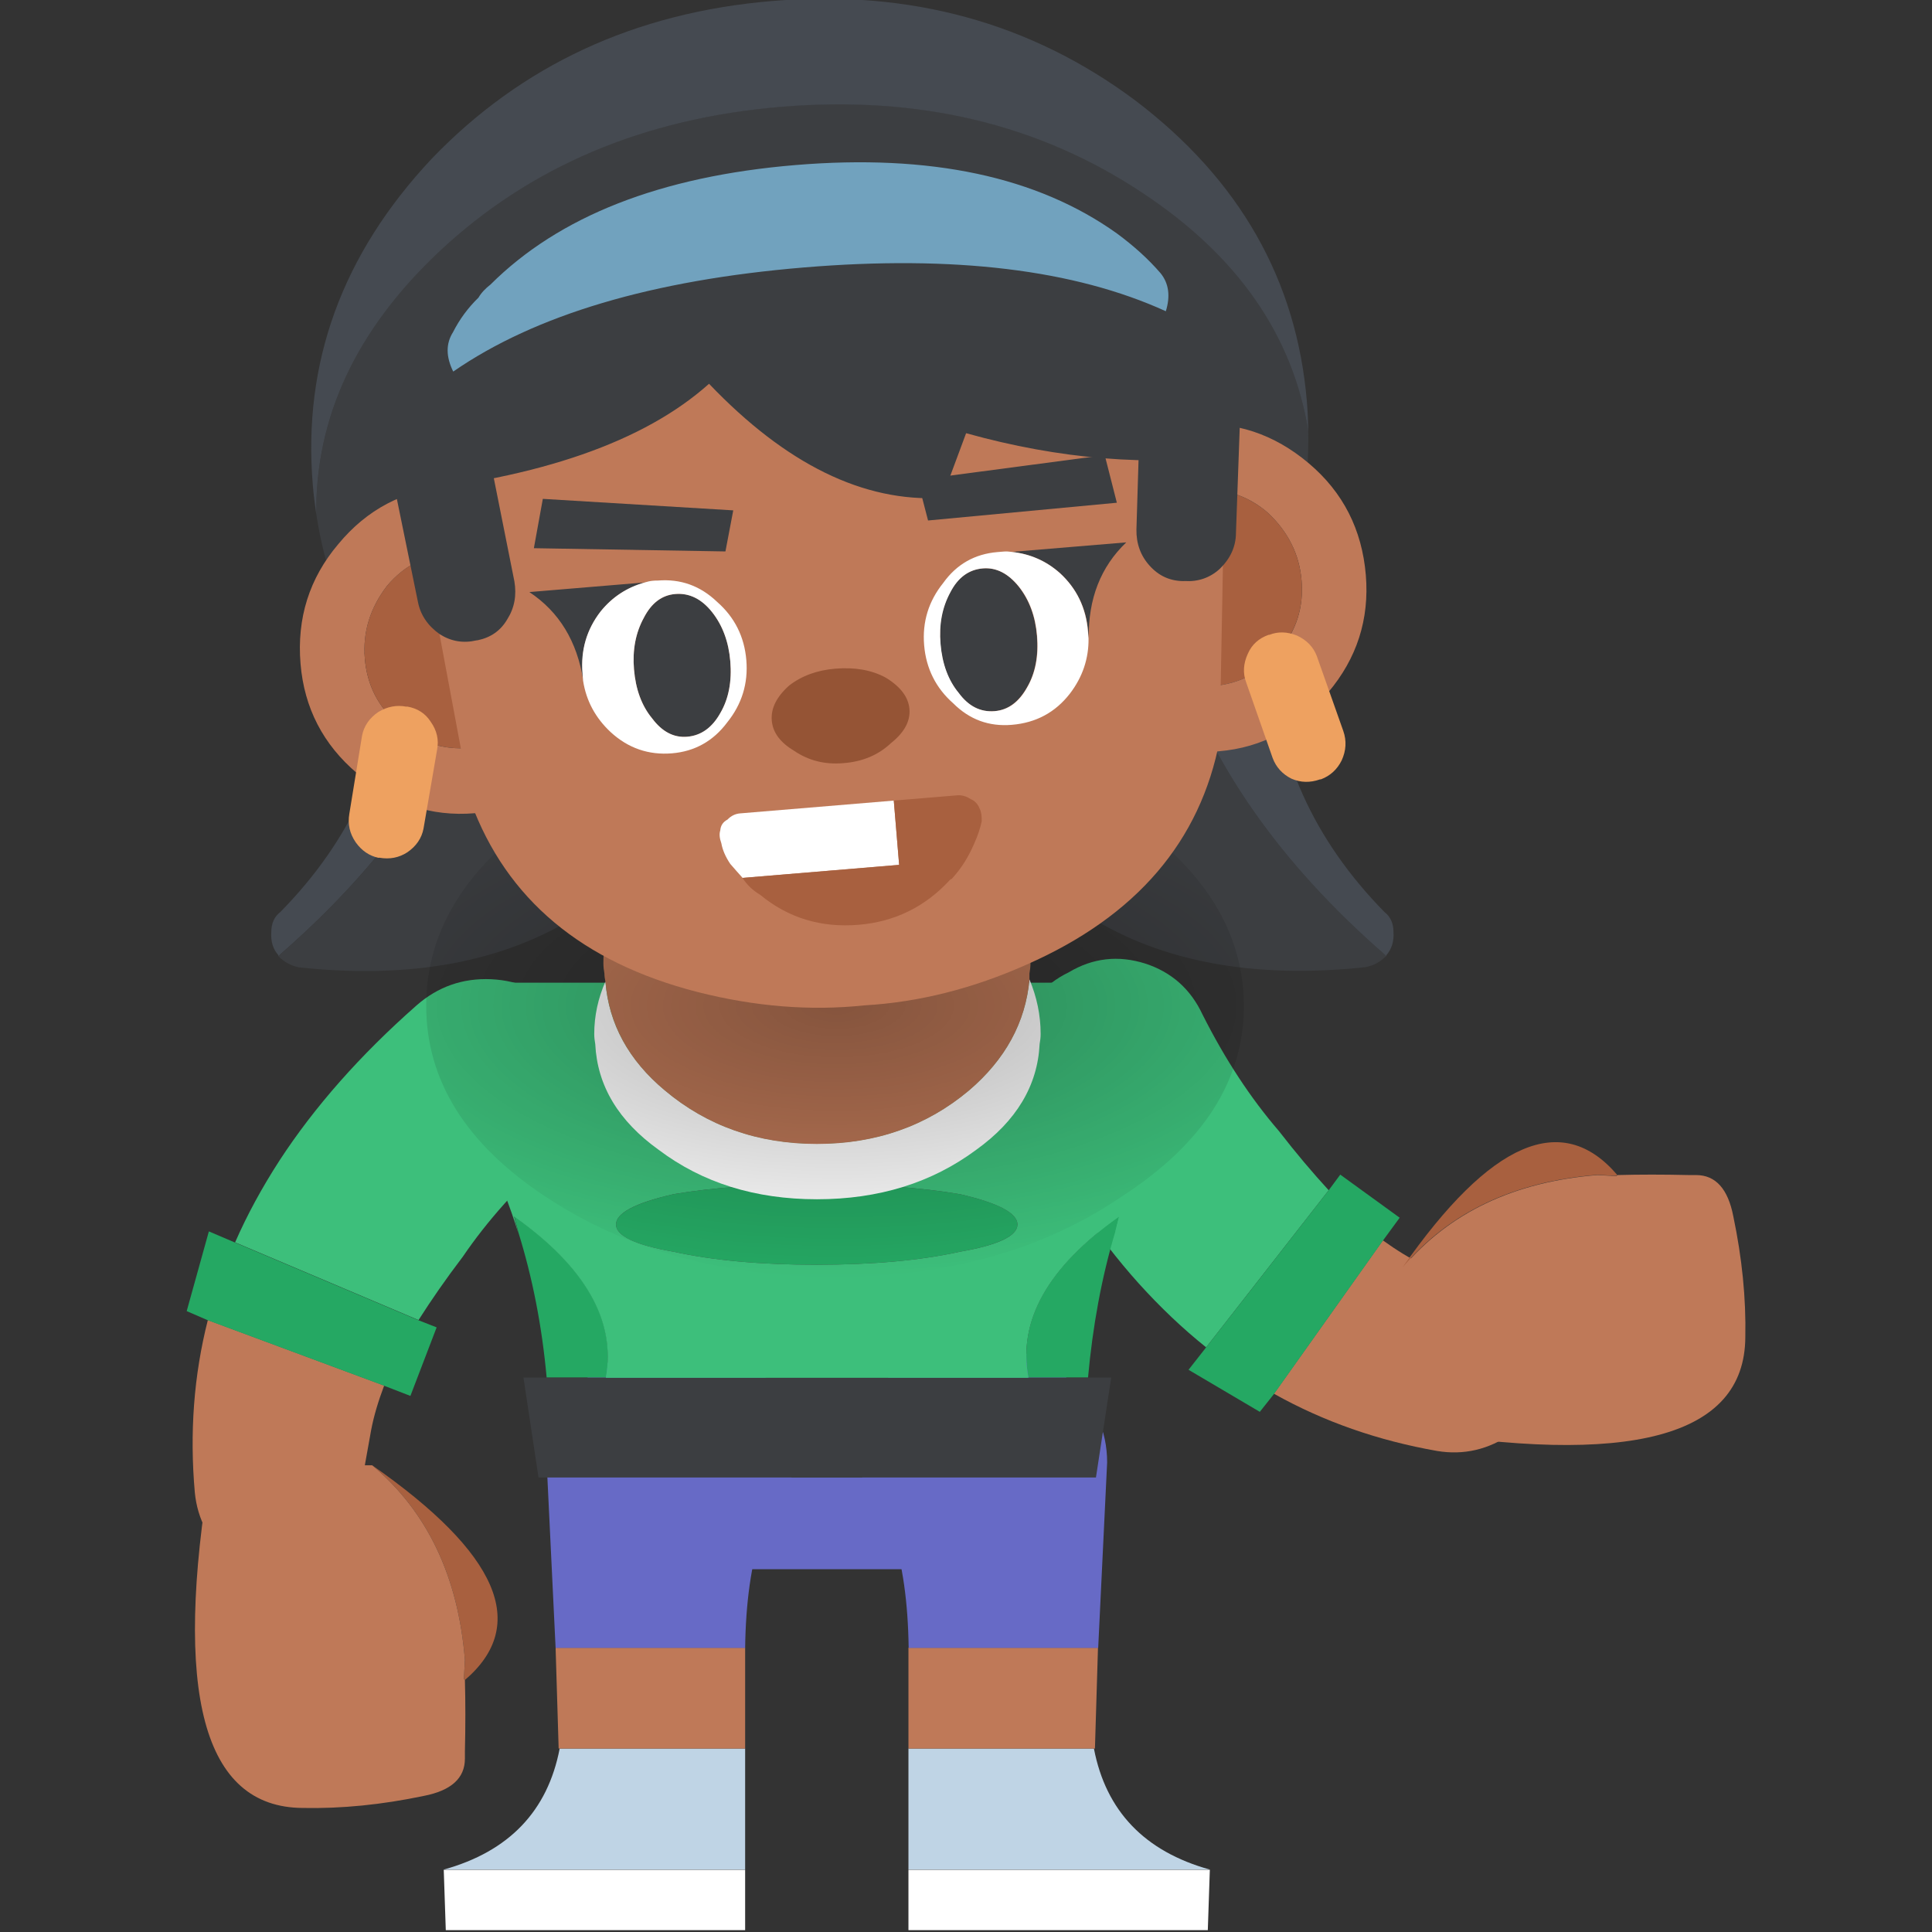 <?xml version="1.0" encoding="utf-8"?>
<!-- Generator: Adobe Illustrator 28.2.0, SVG Export Plug-In . SVG Version: 6.00 Build 0)  -->
<svg version="1.1" id="Layer_1" xmlns="http://www.w3.org/2000/svg" xmlns:xlink="http://www.w3.org/1999/xlink" x="0px" y="0px"
	 viewBox="0 0 95 95" style="enable-background:new 0 0 95 95;" xml:space="preserve">
<rect x="0" y="0" width="95" height="95" fill="#333333" stroke="none"/>
<style type="text/css">
	.st0{fill:#454A51;}
	.st1{fill:#3C3E41;}
	.st2{fill:#FFFFFF;}
	.st3{fill:#BFD4E5;}
	.st4{fill:#BF7958;}
	.st5{fill:#676AC6;}
	.st6{fill:#3DBF7B;}
	.st7{fill:#25A863;}
	.st8{fill:#A8603F;}
	.st9{fill:url(#SVGID_1_);}
	.st10{fill:#955435;}
	.st11{fill:#71A2BE;}
	.st12{fill:#EEA160;}
</style>
<g>
	
		<g id="back_FL_FL_FL_FL_FL_FL_FL_FL_FL_FL_FL_FL_FL_FL_FL_FL_FL_FL_FL_FL_FL_FL_FL_FL" transform="matrix( 1, 0, 0, 1, 48.25,354.4) ">
		<g transform="matrix( 1, 0, 0, 1, 0,0) ">
			<g>
				<g id="Symbol_1_0_Layer0_0_MEMBER_0_FILL_00000132066984007344320890000011683610696908988825_">
					<path class="st0" d="M-23.6-323.14l-3.67-0.2c-0.4-0.03-0.76,0.1-1.09,0.4c-0.33,0.3-0.51,0.66-0.55,1.09
						c-0.23,4.66-2.08,8.76-5.55,12.29c-0.3,0.23-0.45,0.56-0.45,0.99c-0.03,0.46,0.08,0.84,0.35,1.14v0.05
						c0.03-0.03,0.07-0.07,0.1-0.1c5.12-4.46,8.56-9.37,10.31-14.72C-24.05-322.53-23.87-322.84-23.6-323.14z"/>
					<path class="st1" d="M-13.24-322.55l-10.36-0.59c-0.26,0.3-0.45,0.61-0.55,0.94c-1.75,5.35-5.19,10.26-10.31,14.72
						c-0.03,0.03-0.07,0.07-0.1,0.1c0.3,0.3,0.64,0.48,1.04,0.55c10.91,1.16,18.14-3.35,21.71-13.53c0.1-0.36,0.12-0.69,0.05-0.99
						c-0.1-0.33-0.28-0.59-0.55-0.79C-12.6-322.41-12.91-322.55-13.24-322.55z"/>
				</g>
			</g>
		</g>
		<g transform="matrix( 1, 0, 0, 1, 0,0) ">
			<g>
				<g id="Symbol_1_0_Layer0_0_MEMBER_1_FILL_00000139975378243222037730000002936583024474930622_">
					<path class="st1" d="M9.51-322.2c-0.1-0.33-0.28-0.64-0.55-0.94l-10.36,0.59c-0.33,0-0.64,0.13-0.94,0.4
						c-0.26,0.2-0.45,0.46-0.55,0.79c-0.07,0.3-0.05,0.63,0.05,0.99c3.57,10.18,10.81,14.69,21.71,13.53
						c0.4-0.07,0.74-0.25,1.04-0.55c-0.03-0.03-0.07-0.07-0.1-0.1C14.7-311.94,11.26-316.85,9.51-322.2z"/>
					<path class="st0" d="M14.27-321.85c-0.03-0.43-0.21-0.79-0.55-1.09c-0.33-0.3-0.69-0.43-1.09-0.4l-3.67,0.2
						c0.26,0.3,0.45,0.61,0.55,0.94c1.75,5.35,5.19,10.26,10.31,14.72c0.03,0.03,0.07,0.07,0.1,0.1v-0.05
						c0.26-0.3,0.38-0.68,0.35-1.14c0-0.43-0.15-0.76-0.45-0.99C16.35-313.1,14.5-317.19,14.27-321.85z"/>
				</g>
			</g>
		</g>
	</g>
	<g transform="matrix( 1, 0, 0, 1, 56,360.95) ">
		<g transform="matrix( 1, 0, 0, 1, 0,0) ">
			<g>
				<g id="leg_0_Layer0_0_FILL_00000090986164295763538330000012368450129210450573_">
					<path class="st2" d="M3.39-266.04l0.1-2.97h-14.82v2.97H3.39z"/>
					<path class="st3" d="M3.49-269.02c-3.21-0.89-5.11-2.88-5.7-5.95h-9.12v5.95H3.49z"/>
					<path class="st4" d="M-2.21-274.97h0.05l0.15-4.96h-9.32v4.96H-2.21z"/>
					<path class="st5" d="M-1.56-289.04c0-1.59-0.63-2.94-1.88-4.06c-1.22-1.12-2.73-1.69-4.51-1.69c-1.75,0-3.26,0.56-4.51,1.69
						c-1.26,1.12-1.88,2.48-1.88,4.06c1.95,1.59,2.96,4.63,3.02,9.12h9.32L-1.56-289.04z"/>
				</g>
			</g>
		</g>
	</g>
	<g transform="matrix( -1, 0, 0, 1, 40,360.95) ">
		<g transform="matrix( 1, 0, 0, 1, 0,0) ">
			<g>
				<g id="leg_0_Layer0_0_FILL_00000122704021673235495030000002920735369850447510_">
					<path class="st2" d="M18.08-266.04l0.1-2.97H3.36v2.97H18.08z"/>
					<path class="st3" d="M18.18-269.02c-3.21-0.89-5.11-2.88-5.7-5.95H3.36v5.95H18.18z"/>
					<path class="st4" d="M12.48-274.97h0.05l0.15-4.96H3.36v4.96H12.48z"/>
					<path class="st5" d="M13.12-289.04c0-1.59-0.63-2.94-1.88-4.06c-1.22-1.12-2.73-1.69-4.51-1.69c-1.75,0-3.26,0.56-4.51,1.69
						c-1.26,1.12-1.88,2.48-1.88,4.06c1.95,1.59,2.96,4.63,3.02,9.12h9.32L13.12-289.04z"/>
				</g>
			</g>
		</g>
	</g>
	<g transform="matrix( -0.259, 0.966, 0.966, 0.259, 62,341.8) ">
		<g transform="matrix( 1, 0, 0, 1, 0,0) ">
			<g>
				<g id="arm_0_Layer0_0_FILL_00000126312393990117488710000014725938801470761362_">
					<path class="st4" d="M-272.11-64.73c0.43,2.35,0.73,4.16,0.89,5.45c0.17,1.29,0.96,2,2.38,2.13c1.35,0.1,2.56-0.3,3.62-1.19
						c1.06-0.89,1.65-2,1.78-3.32c0.26-2.94,0.05-5.77-0.64-8.48l-8.67,3.22C-272.46-66.15-272.24-65.42-272.11-64.73z"/>
					<path class="st6" d="M-276.62-73.25c0.83,1.09,1.55,2.13,2.18,3.12l9.02-3.82c-0.59-1.35-1.32-2.69-2.18-4.02
						c-1.72-2.64-3.97-5.19-6.74-7.63c-1.06-0.93-2.28-1.35-3.67-1.29c-1.42,0.07-2.58,0.61-3.47,1.64
						c-0.99,0.96-1.45,2.13-1.39,3.52c0.07,1.35,0.63,2.48,1.69,3.37C-279.33-76.71-277.81-75-276.62-73.25z"/>
					<path class="st7" d="M-264.08-70.13l1.04-0.45l-1.09-3.92l-1.29,0.55l-9.02,3.82l-0.89,0.35l1.29,3.37l1.29-0.5L-264.08-70.13z
						"/>
				</g>
			</g>
		</g>
	</g>
	<g transform="matrix( -1, 0, 0, 1, 30.25,341.8) ">
		<g transform="matrix( 1, 0, 0, 1, 0,0) ">
			<g>
				<g id="arm_0_Layer0_0_FILL_00000043458798605579353530000014334681278784957112_">
					<path class="st4" d="M12-271.48c0.43,2.35,0.73,4.16,0.89,5.45c0.17,1.29,0.96,2,2.38,2.13c1.35,0.1,2.56-0.3,3.62-1.19
						c1.06-0.89,1.65-2,1.78-3.32c0.26-2.94,0.05-5.77-0.64-8.48l-8.67,3.22C11.65-272.9,11.87-272.17,12-271.48z"/>
					<path class="st6" d="M7.49-280.01c0.83,1.09,1.55,2.13,2.18,3.12l9.02-3.82c-0.59-1.35-1.32-2.69-2.18-4.02
						c-1.72-2.64-3.97-5.19-6.74-7.63c-1.06-0.93-2.28-1.35-3.67-1.29c-1.42,0.07-2.58,0.61-3.47,1.64
						c-0.99,0.96-1.45,2.13-1.39,3.52c0.07,1.35,0.63,2.48,1.69,3.37C4.78-283.46,6.3-281.76,7.49-280.01z"/>
					<path class="st7" d="M20.03-276.88l1.04-0.45l-1.09-3.92l-1.29,0.55l-9.02,3.82l-0.89,0.35l1.29,3.37l1.29-0.5L20.03-276.88z"
						/>
				</g>
			</g>
		</g>
	</g>
	<g transform="matrix( 1, 0, 0, 1, 48,358.05) ">
		<g transform="matrix( 1, 0, 0, 1, 0,0) ">
			<g>
				<g id="body_0_Layer0_0_FILL_00000110462576650717121500000003609662309075663805_">
					<path class="st5" d="M-20.97-285.4c-0.03,1.42,0.17,2.92,0.59,4.51H4.7c0.43-1.59,0.63-3.09,0.59-4.51H-20.97z"/>
					<path class="st7" d="M-21.12-290.31h2.92c0.5-2.81-1.01-5.45-4.51-7.93l0.2,0.79C-21.82-295.23-21.35-292.85-21.12-290.31
						 M6.83-297.45l0.2-0.79c-3.5,2.48-4.99,5.12-4.46,7.93H5.5C5.73-292.85,6.17-295.23,6.83-297.45 M2.03-297.84
						c0-0.56-0.94-1.06-2.83-1.49c-1.95-0.33-4.3-0.5-7.04-0.5s-5.09,0.17-7.04,0.5c-1.88,0.43-2.83,0.93-2.83,1.49
						c0,0.56,0.94,1.01,2.83,1.34c1.95,0.43,4.3,0.64,7.04,0.64s5.09-0.21,7.04-0.64C1.08-296.83,2.03-297.28,2.03-297.84z"/>
					<path class="st1" d="M6.64-290.31H5.5H2.57H-18.2h-2.92h-1.14l0.74,4.91h0.55H5.3h0.59L6.64-290.31z"/>
					<path class="st6" d="M10.25-304.53c0.66-3.34-0.03-5.07-2.08-5.2c-0.17,0-0.33,0-0.5,0h-31.03c-2.41-0.13-3.27,1.6-2.58,5.2
						c1.45,2.08,2.59,4.44,3.42,7.09l-0.2-0.79c3.5,2.48,5.01,5.12,4.51,7.93H2.57c-0.53-2.81,0.96-5.45,4.46-7.93l-0.2,0.79
						C7.66-300.09,8.8-302.45,10.25-304.53 M-0.8-299.33c1.88,0.43,2.83,0.93,2.83,1.49c0,0.56-0.94,1.01-2.83,1.34
						c-1.95,0.43-4.3,0.64-7.04,0.64s-5.09-0.21-7.04-0.64c-1.88-0.33-2.83-0.78-2.83-1.34c0-0.56,0.94-1.06,2.83-1.49
						c1.95-0.33,4.3-0.5,7.04-0.5S-2.75-299.66-0.8-299.33z"/>
				</g>
			</g>
		</g>
		<g transform="matrix( 1, 0, 0, 1, 0,0) ">
			<g>
				<g id="body_0_Layer0_1_FILL_00000163033830052410737010000013676806184106811520_">
					<path class="st2" d="M2.62-309.89c-0.2,2.11-1.19,3.93-2.97,5.45c-2.08,1.75-4.58,2.63-7.48,2.63s-5.4-0.88-7.48-2.63
						c-1.78-1.49-2.76-3.27-2.92-5.35c-0.36,0.83-0.55,1.69-0.55,2.58c0,0.17,0.02,0.33,0.05,0.5c0.1,2.05,1.14,3.78,3.12,5.2
						c2.15,1.62,4.74,2.43,7.78,2.43s5.65-0.81,7.83-2.43c1.98-1.42,3.02-3.16,3.12-5.2c0.03-0.17,0.05-0.33,0.05-0.5
						C3.17-308.14,2.98-309.03,2.62-309.89z"/>
					<path class="st4" d="M2.67-310.68c0-2.45-1.01-4.56-3.02-6.34c-2.08-1.69-4.58-2.53-7.48-2.53s-5.4,0.84-7.48,2.53
						c-2.02,1.78-3.02,3.9-3.02,6.34c0,0.17,0.02,0.33,0.05,0.5c0,0.13,0.02,0.26,0.05,0.4c0.17,2.08,1.14,3.87,2.92,5.35
						c2.08,1.75,4.58,2.63,7.48,2.63s5.4-0.88,7.48-2.63c1.78-1.52,2.78-3.34,2.97-5.45c0-0.1,0-0.2,0-0.3
						C2.65-310.35,2.67-310.52,2.67-310.68z"/>
				</g>
			</g>
		</g>
	</g>
	<g transform="matrix( 0, 1, 1, -0, 79.55,354.9) ">
		<g transform="matrix( 1, 0, 0, 1, 0,0) ">
			<g>
				<g id="hand_0_Layer0_0_FILL_00000062157178423240291410000014140750492154883461_">
					<path class="st8" d="M-297.08-0.08l-0.05-0.94c0.33-4.1,1.85-7.29,4.56-9.57c-6.21,4.33-7.73,7.85-4.56,10.56L-297.08-0.08z"/>
					<path class="st4" d="M-284.63-10.58l-7.93,0c-2.71,2.28-4.23,5.47-4.56,9.57l0.05,0.94l-0.05,0.05c-0.03,1.09-0.03,2.26,0,3.52
						v0.35c0,0.96,0.68,1.57,2.03,1.83c2.05,0.43,4.03,0.63,5.95,0.59C-284.25,6.24-282.75,0.62-284.63-10.58z"/>
				</g>
			</g>
		</g>
	</g>
	<g transform="matrix( -1, 0, 0, 1, 21.65,363.9) ">
		<g transform="matrix( 1, 0, 0, 1, 0,0) ">
			<g>
				<g id="hand_0_Layer0_0_FILL_00000117657300674613245270000008378033231846214805_">
					<path class="st8" d="M-1.16-281.34l-0.05-0.94c0.33-4.1,1.85-7.29,4.56-9.57c-6.21,4.33-7.73,7.85-4.56,10.56L-1.16-281.34z"/>
					<path class="st4" d="M11.28-291.85H3.35c-2.71,2.28-4.23,5.47-4.56,9.57l0.05,0.94l-0.05,0.05c-0.03,1.09-0.03,2.26,0,3.52
						v0.35c0,0.96,0.68,1.57,2.03,1.83c2.05,0.43,4.03,0.63,5.95,0.59C11.66-275.03,13.16-280.64,11.28-291.85z"/>
				</g>
			</g>
		</g>
	</g>
	<g transform="matrix( 1.507, 0, 0, 1, 48.4,338.1) ">
		<g transform="matrix( 1, 0, 0, 1, 0,0) ">
			<g>
				<g id="shadow_0_Layer0_0_FILL_00000001637598617686999260000013539116551497553598_">
					
						<radialGradient id="SVGID_1_" cx="-145.094" cy="47.549" r="13.47" gradientTransform="matrix(1.507 0 0 -1 213.839 -241.1)" gradientUnits="userSpaceOnUse">
						<stop  offset="0" style="stop-color:#000000;stop-opacity:0.302"/>
						<stop  offset="1" style="stop-color:#000000;stop-opacity:0"/>
					</radialGradient>
					<path class="st9" d="M4.5-298.12c-2.58-2.58-5.7-3.87-9.37-3.87s-6.82,1.29-9.47,3.87c-2.58,2.64-3.87,5.8-3.87,9.47
						c0,3.67,1.29,6.79,3.87,9.37c2.64,2.64,5.8,3.97,9.47,3.97s6.79-1.32,9.37-3.97c2.64-2.58,3.97-5.7,3.97-9.37
						C8.46-292.32,7.14-295.47,4.5-298.12z"/>
				</g>
			</g>
		</g>
	</g>
	<g transform="matrix( 0.997, -0.083, 0.083, 0.997, 49.85,330.2) ">
		<g transform="matrix( 1, 0, 0, 1, 0,0) ">
			<g>
				<g id="head_0_Layer0_0_FILL_00000144313231783862681370000003587204962325641119_">
					<path class="st1" d="M40.05-306.6c-0.36-4.76-2.74-8.87-7.14-12.34c-4.79-3.8-10.57-5.7-17.35-5.7s-12.56,1.9-17.35,5.7
						c-4.36,3.47-6.72,7.58-7.09,12.34c0.36,5.39,2.73,10.03,7.09,13.93c4.79,4.3,10.57,6.44,17.35,6.44s12.56-2.15,17.35-6.44
						C37.31-296.57,39.69-301.21,40.05-306.6z"/>
					<path class="st0" d="M40.1-308.04c0-6.01-2.4-11.17-7.19-15.47c-4.79-4.23-10.57-6.34-17.35-6.34S3-327.73-1.79-323.5
						c-4.76,4.3-7.14,9.45-7.14,15.47c0,0.5,0.02,0.97,0.05,1.44c0.36-4.76,2.73-8.87,7.09-12.34c4.79-3.8,10.57-5.7,17.35-5.7
						s12.56,1.9,17.35,5.7c4.4,3.47,6.77,7.58,7.14,12.34C40.08-307.06,40.1-307.54,40.1-308.04z"/>
				</g>
			</g>
		</g>
		<g transform="matrix( 1, 0, 0, 1, 0,0) ">
			<g>
				<g id="head_0_Layer0_1_MEMBER_0_FILL_00000105428969063648527050000009762817177647808391_">
					<path class="st4" d="M-7.93-305.01c-1.55,1.55-2.33,3.45-2.33,5.7c0,2.18,0.78,4.05,2.33,5.6c1.55,1.62,3.42,2.43,5.6,2.43
						c2.15,0,4.02-0.81,5.6-2.43c1.55-1.55,2.33-3.42,2.33-5.6c0-2.25-0.78-4.15-2.33-5.7c-1.59-1.59-3.45-2.38-5.6-2.38
						C-4.51-307.39-6.38-306.6-7.93-305.01 M-5.7-295.94c-0.93-0.93-1.39-2.05-1.39-3.37c0-1.29,0.46-2.45,1.39-3.47
						c0.93-0.93,2.05-1.39,3.37-1.39c1.35,0,2.48,0.46,3.37,1.39c0.93,1.02,1.39,2.18,1.39,3.47c0,1.32-0.46,2.45-1.39,3.37
						c-0.89,0.96-2.02,1.44-3.37,1.44C-3.65-294.5-4.78-294.98-5.7-295.94 M28.75-293.71c1.55,1.62,3.42,2.43,5.6,2.43
						c2.15,0,4.02-0.81,5.6-2.43c1.55-1.55,2.33-3.42,2.33-5.6c0-2.25-0.78-4.15-2.33-5.7c-1.59-1.59-3.45-2.38-5.6-2.38
						c-2.18,0-4.05,0.79-5.6,2.38c-1.55,1.55-2.33,3.45-2.33,5.7C26.42-297.13,27.19-295.26,28.75-293.71 M30.98-302.78
						c0.93-0.93,2.05-1.39,3.37-1.39s2.45,0.46,3.37,1.39c0.93,1.02,1.39,2.18,1.39,3.47c0,1.32-0.46,2.45-1.39,3.37
						c-0.93,0.96-2.05,1.44-3.37,1.44c-1.32,0-2.45-0.48-3.37-1.44c-0.93-0.93-1.39-2.05-1.39-3.37
						C29.59-300.6,30.05-301.76,30.98-302.78z"/>
					<path class="st8" d="M-7.09-299.31c0,1.32,0.46,2.45,1.39,3.37c0.93,0.96,2.05,1.44,3.37,1.44c1.35,0,2.48-0.48,3.37-1.44
						c0.93-0.93,1.39-2.05,1.39-3.37c0-1.29-0.46-2.45-1.39-3.47c-0.89-0.93-2.02-1.39-3.37-1.39c-1.32,0-2.45,0.46-3.37,1.39
						C-6.63-301.76-7.09-300.6-7.09-299.31 M34.35-304.17c-1.32,0-2.45,0.46-3.37,1.39c-0.93,1.02-1.39,2.18-1.39,3.47
						c0,1.32,0.46,2.45,1.39,3.37c0.93,0.96,2.05,1.44,3.37,1.44c1.32,0,2.45-0.48,3.37-1.44c0.93-0.93,1.39-2.05,1.39-3.37
						c0-1.29-0.46-2.45-1.39-3.47C36.79-303.71,35.67-304.17,34.35-304.17z"/>
				</g>
			</g>
		</g>
		<g transform="matrix( 1, 0, 0, 1, 0,0) ">
			<g>
				<g id="head_0_Layer0_1_MEMBER_1_FILL_00000067921202442728792970000008259754458582283152_">
					<path class="st4" d="M34.45-291.83l2.28-22.36H-4.76l2.28,22.36c1.35,4.89,4.79,8.29,10.31,10.21c2.78,0.96,5.49,1.4,8.13,1.34
						c2.68,0.07,5.39-0.38,8.13-1.34C29.64-283.53,33.09-286.94,34.45-291.83z"/>
				</g>
			</g>
		</g>
		<g transform="matrix( 1, 0, 0, 1, 0,0) ">
			<g>
				<g id="head_0_Layer0_1_MEMBER_2_FILL_00000054983365823604163700000005121617995621995445_">
					<path class="st10" d="M18.34-293.02c0.69-0.46,1.04-0.99,1.04-1.59c0-0.59-0.35-1.14-1.04-1.64c-0.66-0.43-1.47-0.64-2.43-0.64
						c-0.89,0-1.67,0.21-2.33,0.64c-0.66,0.5-0.99,1.04-0.99,1.64s0.33,1.12,0.99,1.59c0.66,0.53,1.44,0.79,2.33,0.79
						C16.87-292.22,17.68-292.49,18.34-293.02z"/>
				</g>
			</g>
		</g>
		<g transform="matrix( 1, 0, 0, 1, 0,0) ">
			<g>
				<g id="head_0_Layer0_1_MEMBER_2_MEMBER_0_FILL_00000067946317809472160190000017081794128787436447_">
					<path class="st1" d="M3.52-297.33c0-0.13,0-0.25,0-0.35c0-1.16,0.38-2.15,1.14-2.97c0.63-0.66,1.39-1.07,2.28-1.24h-5.7
						C2.62-300.8,3.38-299.28,3.52-297.33 M10.11-295.2c0.46-0.66,0.69-1.49,0.69-2.48c0-0.96-0.23-1.78-0.69-2.48
						s-1.04-1.04-1.73-1.04c-0.66,0-1.21,0.35-1.64,1.04c-0.46,0.69-0.69,1.52-0.69,2.48c0,0.99,0.23,1.82,0.69,2.48
						c0.43,0.69,0.97,1.04,1.64,1.04C9.07-294.16,9.65-294.5,10.11-295.2 M28.45-297.68c0,0.1,0,0.21,0,0.35
						c0.13-1.95,0.88-3.47,2.23-4.56h-5.65c0.89,0.17,1.65,0.58,2.28,1.24C28.07-299.82,28.45-298.83,28.45-297.68 M21.16-297.68
						c0,0.99,0.23,1.82,0.69,2.48c0.43,0.69,0.99,1.04,1.69,1.04c0.66,0,1.22-0.35,1.69-1.04c0.46-0.66,0.69-1.49,0.69-2.48
						c0-0.96-0.23-1.78-0.69-2.48c-0.46-0.69-1.02-1.04-1.69-1.04c-0.69,0-1.26,0.35-1.69,1.04
						C21.39-299.46,21.16-298.63,21.16-297.68z"/>
					<path class="st2" d="M7.33-301.94c-0.13,0-0.26,0.02-0.4,0.05c-0.89,0.17-1.65,0.58-2.28,1.24c-0.76,0.83-1.14,1.82-1.14,2.97
						c0,0.1,0,0.21,0,0.35c0.07,0.99,0.45,1.87,1.14,2.63c0.79,0.86,1.77,1.29,2.92,1.29c1.12,0,2.07-0.43,2.83-1.29
						c0.79-0.83,1.19-1.82,1.19-2.97c0-1.16-0.4-2.15-1.19-2.97c-0.76-0.86-1.7-1.29-2.83-1.29C7.48-301.94,7.4-301.94,7.33-301.94
						 M10.8-297.68c0,0.99-0.23,1.82-0.69,2.48c-0.46,0.69-1.04,1.04-1.73,1.04c-0.66,0-1.21-0.35-1.64-1.04
						c-0.46-0.66-0.69-1.49-0.69-2.48c0-0.96,0.23-1.78,0.69-2.48c0.43-0.69,0.97-1.04,1.64-1.04c0.69,0,1.27,0.35,1.73,1.04
						S10.8-298.63,10.8-297.68 M25.03-301.89c-0.13-0.03-0.26-0.05-0.4-0.05c-0.1,0-0.2,0-0.3,0c-1.12,0-2.05,0.43-2.78,1.29
						c-0.79,0.83-1.19,1.82-1.19,2.97s0.4,2.15,1.19,2.97c0.73,0.86,1.65,1.29,2.78,1.29c1.19,0,2.18-0.43,2.97-1.29
						c0.69-0.76,1.07-1.64,1.14-2.63c0-0.13,0-0.25,0-0.35c0-1.16-0.38-2.15-1.14-2.97C26.68-301.31,25.92-301.72,25.03-301.89
						 M21.86-295.2c-0.46-0.66-0.69-1.49-0.69-2.48c0-0.96,0.23-1.78,0.69-2.48c0.43-0.69,0.99-1.04,1.69-1.04
						c0.66,0,1.22,0.35,1.69,1.04c0.46,0.69,0.69,1.52,0.69,2.48c0,0.99-0.23,1.82-0.69,2.48c-0.46,0.69-1.02,1.04-1.69,1.04
						C22.85-294.16,22.29-294.5,21.86-295.2z"/>
				</g>
			</g>
		</g>
		<g transform="matrix( 1, 0, 0, 1, 0,0) ">
			<g>
				<g id="head_0_Layer0_1_MEMBER_2_MEMBER_1_FILL_00000150066099292870632400000018112719864261129624_">
					<path class="st2" d="M18.24-287.02v-3.17h-7.58c-0.23,0-0.45,0.08-0.64,0.25c-0.23,0.1-0.36,0.26-0.4,0.5
						c-0.07,0.17-0.07,0.38,0,0.64c0.03,0.33,0.15,0.68,0.35,1.04c0.17,0.23,0.35,0.48,0.55,0.74H18.24z"/>
					<path class="st8" d="M21.36-290.19h-3.12v3.17h-7.73c0.2,0.36,0.46,0.66,0.79,0.89c1.29,1.26,2.86,1.88,4.71,1.88
						c1.78,0,3.34-0.61,4.66-1.83l0.1-0.05c0.5-0.46,0.91-1.01,1.24-1.64c0.2-0.36,0.35-0.71,0.45-1.04
						c0.03-0.26,0.02-0.48-0.05-0.64c-0.07-0.23-0.2-0.4-0.4-0.5C21.81-290.11,21.59-290.19,21.36-290.19z"/>
				</g>
			</g>
		</g>
		<g transform="matrix( 1, 0, 0, 1, 0,0) ">
			<g>
				<g id="head_0_Layer0_2_FILL_00000029030135760502023670000002754040532887198380_">
					<path class="st1" d="M36.38-305.71l0.99-8.33h-0.55v-0.84H-5.51l0.64,7.58c7.1-0.13,12.36-1.49,15.76-4.06
						c3.44,4.26,7.09,6.44,10.95,6.54l1.44-3.07C27.76-306.23,32.12-305.51,36.38-305.71z"/>
				</g>
			</g>
		</g>
		<g transform="matrix( 1, 0, 0, 1, 0,0) ">
			<g>
				<g id="head_0_Layer0_3_FILL_00000119085888876974708510000013090079452053788600_">
					<path class="st11" d="M33.46-314.93c-0.53-0.73-1.19-1.44-1.98-2.13c-3.67-3.11-8.82-4.66-15.47-4.66s-11.78,1.54-15.42,4.61
						c-0.26,0.17-0.48,0.36-0.64,0.59c-0.56,0.46-1.02,0.99-1.39,1.59c-0.4,0.53-0.45,1.17-0.15,1.93
						c4.26-2.45,10.13-3.67,17.6-3.67c7.4,0,13.25,1.21,17.55,3.62C33.85-313.77,33.82-314.4,33.46-314.93z"/>
				</g>
			</g>
		</g>
		<g transform="matrix( 1, 0, 0, 1, 0,0) ">
			<g>
				<g id="head_0_Layer0_4_FILL_00000044892492325804113420000015750426530926482313_">
					<path class="st1" d="M0.05-300.65c0.4-0.53,0.56-1.14,0.5-1.83l-0.64-5.6h-4.91l0.74,6.2c0.07,0.66,0.38,1.22,0.94,1.69
						c0.53,0.4,1.12,0.55,1.78,0.45h0.05C-0.83-299.82-0.32-300.12,0.05-300.65z"/>
				</g>
			</g>
		</g>
		<g transform="matrix( 1, 0, 0, 1, 0,0) ">
			<g>
				<g id="head_0_Layer0_5_FILL_00000044140158691341129730000007311903847301386636_">
					<path class="st1" d="M31.23-302.48c-0.07,0.69,0.1,1.31,0.5,1.83c0.4,0.53,0.93,0.83,1.59,0.89h0.05
						c0.66,0.1,1.26-0.05,1.78-0.45c0.56-0.46,0.88-1.02,0.94-1.69l0.74-6.2h-4.96L31.23-302.48z"/>
				</g>
			</g>
		</g>
		<g transform="matrix( 1, 0, 0, 1, 0,0) ">
			<g>
				<g id="head_0_Layer0_6_MEMBER_0_FILL_00000147905302470821887080000003403673784998086043_">
					<path class="st1" d="M2.28-306.4l-0.64,2.38l9.37,0.94l0.55-1.98L2.28-306.4z"/>
				</g>
			</g>
		</g>
		<g transform="matrix( 1, 0, 0, 1, 0,0) ">
			<g>
				<g id="head_0_Layer0_6_MEMBER_1_FILL_00000036936735335872593900000006869115645296437912_">
					<path class="st1" d="M30.38-303.87l-0.4-2.38l-9.27,0.45l0.35,2.03L30.38-303.87z"/>
				</g>
			</g>
		</g>
		<g transform="matrix( 1, 0, 0, 1, 0,0) ">
			<g>
				<g id="head_0_Layer0_7_FILL_00000089559990003809545870000013283892299951111582_">
					<path class="st12" d="M36.18-295.94c-0.26,0.46-0.33,0.93-0.2,1.39l0.99,3.82c0.13,0.46,0.41,0.83,0.84,1.09
						c0.43,0.23,0.89,0.28,1.39,0.15h0.05c0.46-0.13,0.83-0.41,1.09-0.84c0.26-0.46,0.33-0.94,0.2-1.44l-0.99-3.77
						c-0.13-0.46-0.43-0.83-0.89-1.09c-0.46-0.23-0.91-0.28-1.34-0.15h-0.05C36.78-296.65,36.41-296.37,36.18-295.94z"/>
				</g>
			</g>
		</g>
		<g transform="matrix( 1, 0, 0, 1, 0,0) ">
			<g>
				<g id="head_0_Layer0_8_FILL_00000044868588085660737200000002436049199394391466_">
					<path class="st12" d="M-4.12-295.94c-0.23-0.43-0.59-0.71-1.09-0.84h-0.05c-0.46-0.13-0.93-0.08-1.39,0.15
						c-0.46,0.26-0.76,0.63-0.89,1.09l-0.94,3.77c-0.13,0.5-0.07,0.97,0.2,1.44c0.26,0.43,0.61,0.71,1.04,0.84h0.05
						c0.5,0.13,0.96,0.08,1.39-0.15c0.46-0.26,0.76-0.63,0.89-1.09l0.99-3.82C-3.79-295.02-3.85-295.48-4.12-295.94z"/>
				</g>
			</g>
		</g>
	</g>
</g>
</svg>
